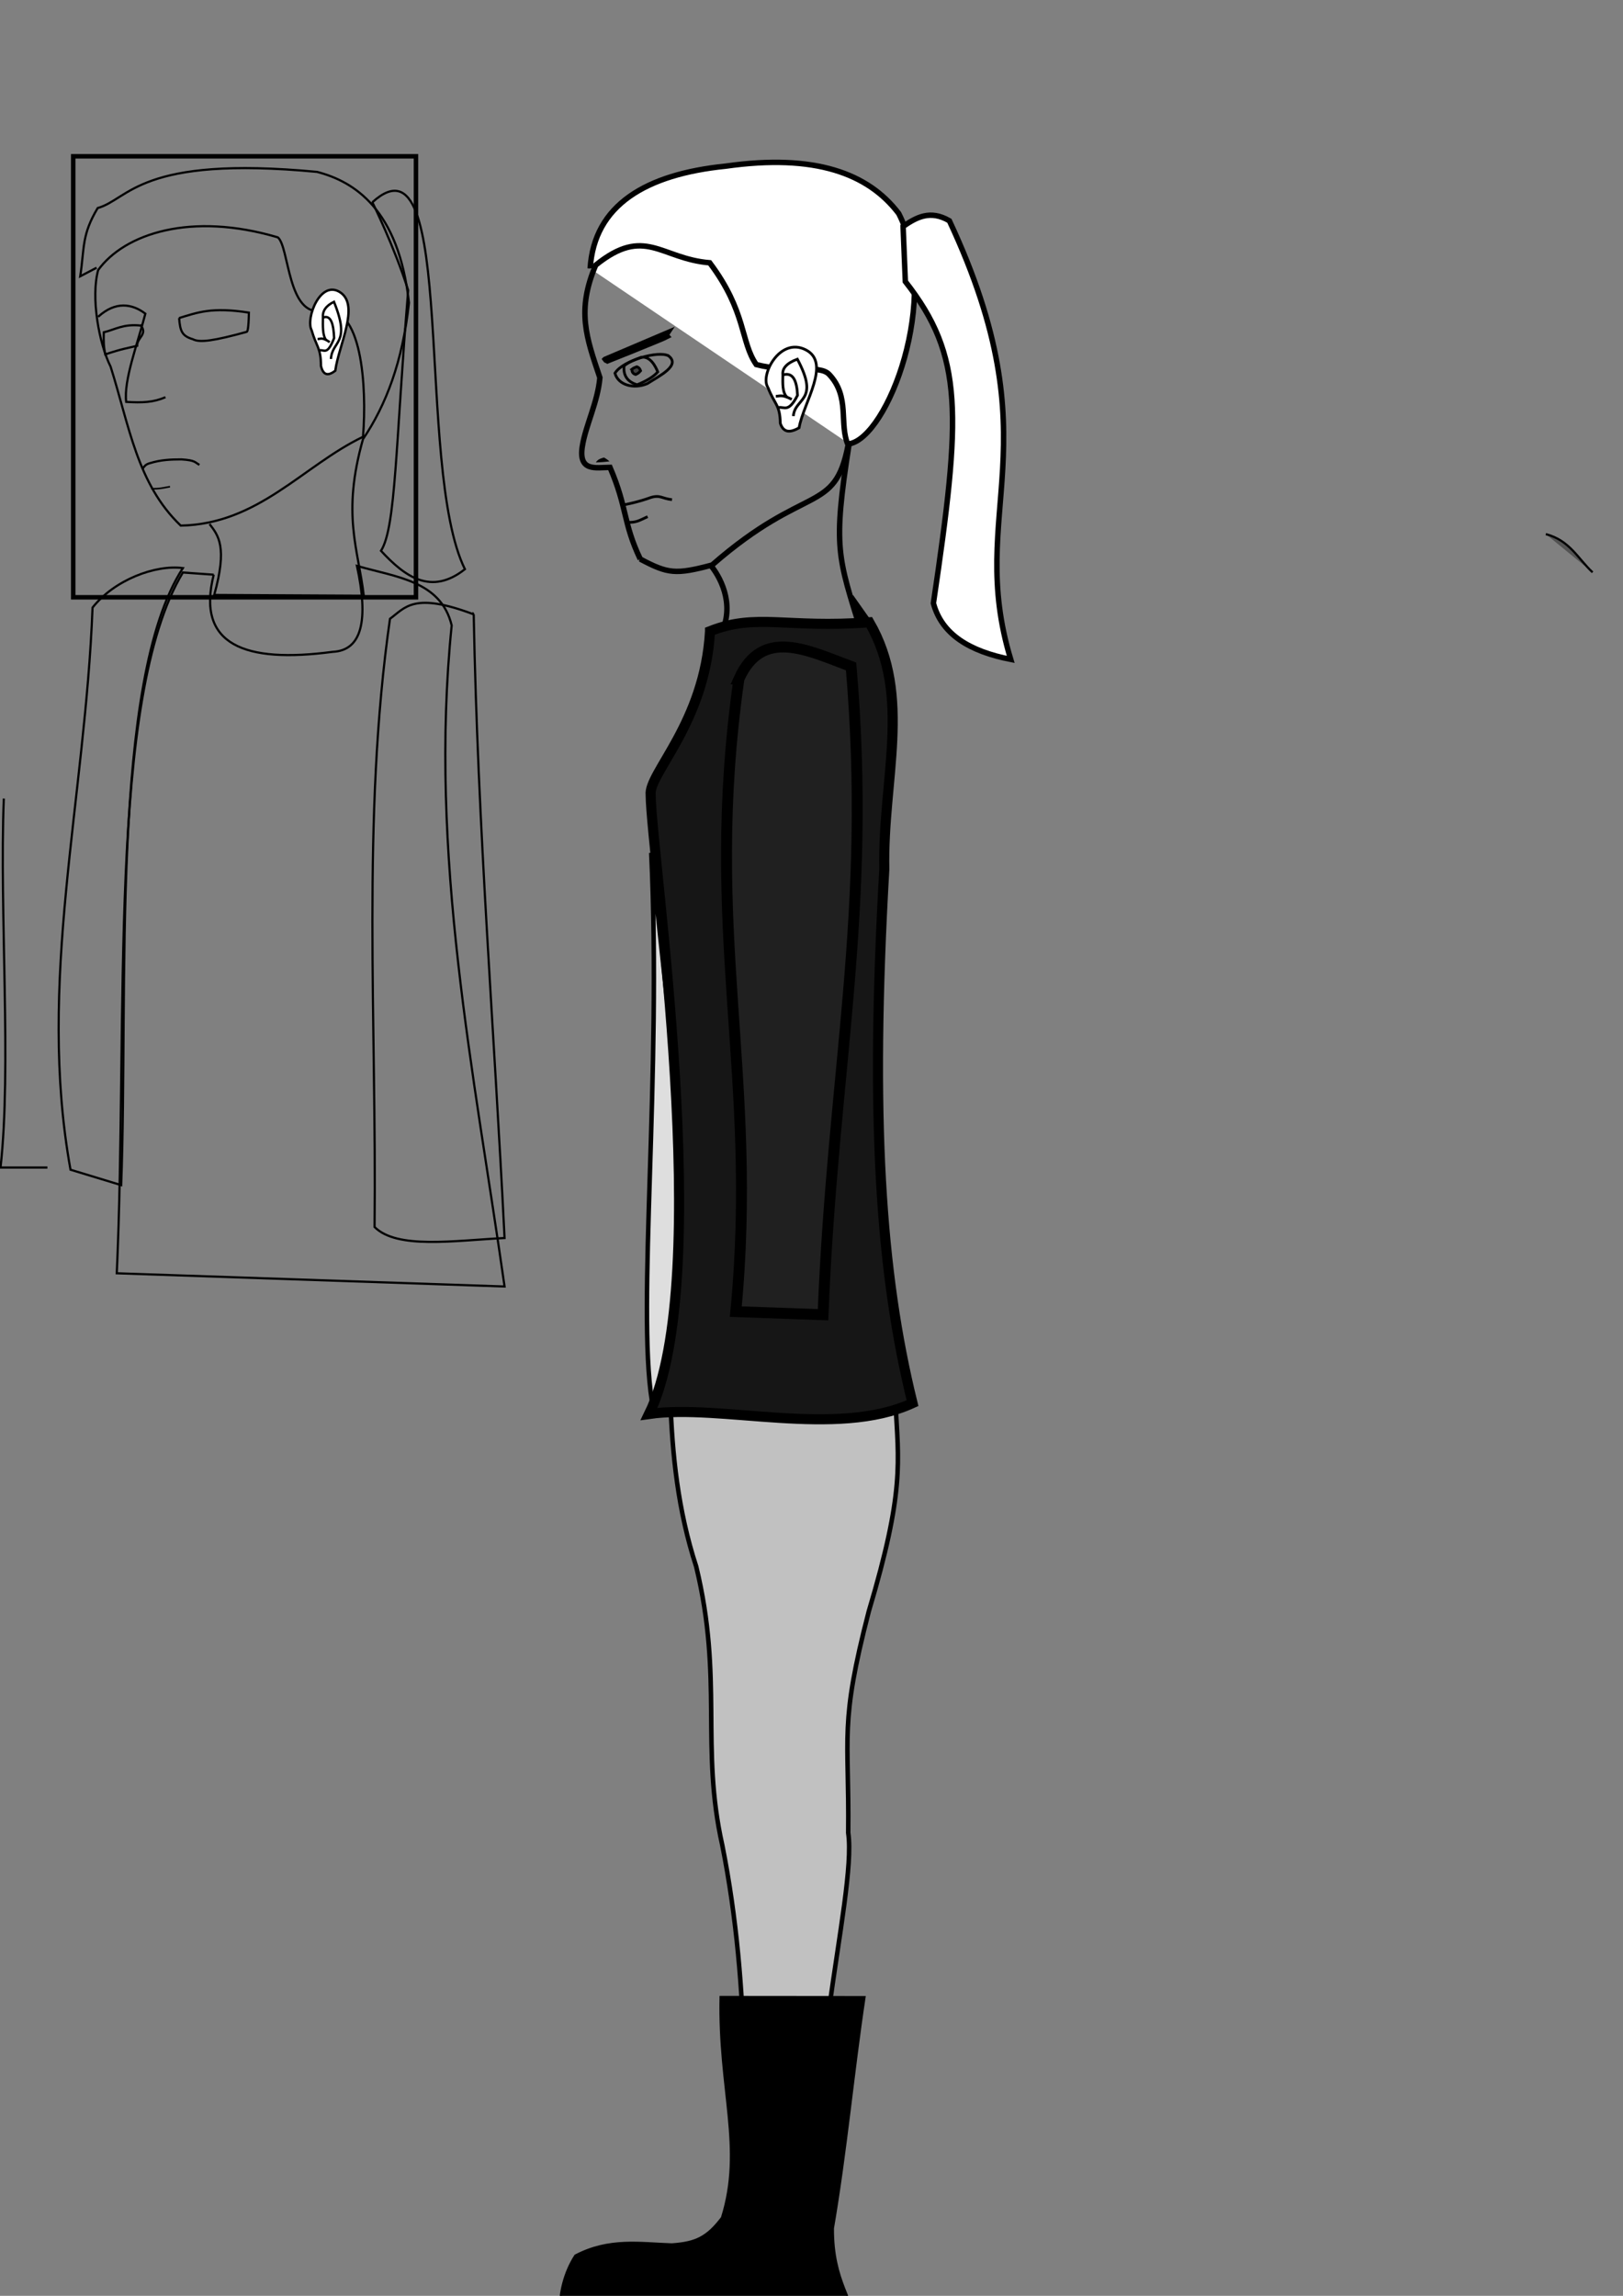 <?xml version="1.0" encoding="UTF-8" standalone="no"?>
<!-- Created with Inkscape (http://www.inkscape.org/) -->

<svg
   xmlns:dc="http://purl.org/dc/elements/1.1/"
   xmlns:cc="http://creativecommons.org/ns#"
   xmlns:rdf="http://www.w3.org/1999/02/22-rdf-syntax-ns#"
   xmlns:svg="http://www.w3.org/2000/svg"
   xmlns="http://www.w3.org/2000/svg"
   xmlns:sodipodi="http://sodipodi.sourceforge.net/DTD/sodipodi-0.dtd"
   xmlns:inkscape="http://www.inkscape.org/namespaces/inkscape"
   width="744.094"
   height="1052.362"
   id="svg3834"
   version="1.1"
   inkscape:version="0.48.4 r9939"
   sodipodi:docname="sdfdsfsd.svg">
  <rect width="100%" height="100%" fill="#808080" stroke="none"/>
  <defs
     id="defs3836">
    <inkscape:path-effect
       effect="spiro"
       id="path-effect3810"
       is_visible="true" />
    <inkscape:path-effect
       effect="spiro"
       id="path-effect4398"
       is_visible="true" />
    <inkscape:path-effect
       effect="spiro"
       id="path-effect4390"
       is_visible="true" />
  </defs>
  <sodipodi:namedview
     id="base"
     pagecolor="#ffffff"
     bordercolor="#666666"
     borderopacity="1.0"
     inkscape:pageopacity="0.0"
     inkscape:pageshadow="2"
     inkscape:zoom="0.98994949"
     inkscape:cx="200.03621"
     inkscape:cy="581.35268"
     inkscape:document-units="px"
     inkscape:current-layer="layer1"
     showgrid="false"
     showguides="true"
     inkscape:guide-bbox="true"
     inkscape:window-width="1918"
     inkscape:window-height="1078"
     inkscape:window-x="0"
     inkscape:window-y="0"
     inkscape:window-maximized="0" />
  <g
     inkscape:label="Layer 1"
     inkscape:groupmode="layer"
     id="layer1">
    <path
       style="fill:#ffffff;fill-opacity:1;stroke:#000000;stroke-width:2.5;stroke-linecap:butt;stroke-linejoin:miter;stroke-miterlimit:4;stroke-opacity:1;stroke-dasharray:none"
       d="m 270.577,123.092 c 1.765,-29.138 25.586,-43.235 62.165,-46.931 40.907,-5.788 65.295,3.292 79.297,21.718 19.743,38.584 -5.203,102.781 -22.728,105.561"
       id="path3860"
       inkscape:connector-curvature="0"
       sodipodi:nodetypes="cccc" />
    <path
       style="fill:none;stroke:#000000;stroke-width:2.5;stroke-linecap:butt;stroke-linejoin:miter;stroke-miterlimit:4;stroke-opacity:1;stroke-dasharray:none"
       d="m 389.25,203.737 c -7.479,47.725 -5.148,51.192 5.719,86.409 l -65.137,1.812 c 7.369,-13.25 1.35,-25.964 -3.617,-32.356"
       id="path3862"
       inkscape:connector-curvature="0"
       sodipodi:nodetypes="cccc" />
    <path
       style="fill:#000000;fill-opacity:1;stroke:#000000;stroke-width:2.5;stroke-linecap:butt;stroke-linejoin:miter;stroke-miterlimit:4;stroke-opacity:1;stroke-dasharray:none"
       d="m 277.427,164.71 28.571,-12.143 c -2.053,3.079 -0.567,0.962 -0.03,1.609 -2.044,1.125 -28.146,11.517 -28.146,11.517 1.212,-1.405 0.52,0.422 -0.395,-0.983 z"
       id="path3866"
       inkscape:connector-curvature="0"
       sodipodi:nodetypes="ccccc" />
    <path
       style="fill:none;stroke:#000000;stroke-width:1.25;stroke-linecap:butt;stroke-linejoin:miter;stroke-miterlimit:4;stroke-opacity:1;stroke-dasharray:none"
       d="m 285.234,231.541 c 1.995,-0.313 7.87,-1.556 13.107,-3.49 4.417,-1.328 5.105,0.499 9.75,0.99"
       id="path3870"
       inkscape:connector-curvature="0"
       sodipodi:nodetypes="ccc" />
    <path
       style="fill:none;stroke:#000000;stroke-width:1.25;stroke-linecap:butt;stroke-linejoin:miter;stroke-miterlimit:4;stroke-opacity:1;stroke-dasharray:none"
       d="m 287.653,239.434 c 4.048,0.128 5.211,-0.728 9.259,-2.603"
       id="path3872"
       inkscape:connector-curvature="0"
       sodipodi:nodetypes="cc" />
    <path
       style="fill:none;stroke:#000000;stroke-width:1.25;stroke-linecap:butt;stroke-linejoin:miter;stroke-miterlimit:4;stroke-opacity:1;stroke-dasharray:none"
       d="m 306.513,163.124 c -4.472,-2.495 -20.858,1.951 -24.581,7.94 1.481,5.477 8.661,7.429 14.84,4.778 5.536,-3.556 15.433,-8.299 9.742,-12.719 z"
       id="path3874"
       inkscape:connector-curvature="0"
       sodipodi:nodetypes="cccc" />
    <path
       style="fill:none;stroke:#000000;stroke-width:1.25;stroke-linecap:butt;stroke-linejoin:miter;stroke-miterlimit:4;stroke-opacity:1;stroke-dasharray:none"
       d="m 286.126,167.702 c 2.134,-1.794 5.034,-2.823 7.857,-3.929 4.265,-0.633 6.592,4.318 7.589,6.696 -1.864,2.191 -5.249,4.202 -9.464,5.893 -4.278,-1.288 -6.464,-4.04 -5.982,-8.661 z"
       id="path4424"
       inkscape:connector-curvature="0"
       sodipodi:nodetypes="ccccc" />
    <path
       sodipodi:nodetypes="ccccc"
       inkscape:connector-curvature="0"
       id="path4426"
       d="m 289.739,169.22 c 0.604,-0.508 1.425,-0.799 2.224,-1.112 1.258,0.478 1.436,1.172 1.719,1.845 -0.528,0.62 -1.056,1.24 -2.249,1.719 -1.211,-0.365 -1.83,-1.144 -1.693,-2.452 z"
       style="fill:#3f3f3f;fill-opacity:1;stroke:#000000;stroke-width:1.25;stroke-linecap:butt;stroke-linejoin:miter;stroke-miterlimit:4;stroke-opacity:1;stroke-dasharray:none" />
    <path
       style="fill:#c1c1c1;fill-opacity:1;stroke:#000000;stroke-width:2.062;stroke-linecap:butt;stroke-linejoin:miter;stroke-miterlimit:4;stroke-opacity:1;stroke-dasharray:none"
       d="m 410.499,642.361 c 1.486,28.105 4.295,41.062 -12.207,96.32 -13.521,52.282 -8.933,56.188 -9.412,101.465 4.211,28.832 -24.475,126.797 -9.387,179.349 l -40.528,0 c 2.835,-39.196 5.497,-106.877 -7.813,-173.633 -10.138,-45.175 0.524,-76.253 -11.963,-127.76 -8.391,-25.723 -11.044,-51.447 -11.869,-77.17 z"
       id="path3812"
       inkscape:connector-curvature="0"
       sodipodi:nodetypes="ccccccccc" />
    <path
       style="fill:#dedede;fill-opacity:1;stroke:#000000;stroke-width:2.062;stroke-linecap:butt;stroke-linejoin:miter;stroke-miterlimit:4;stroke-opacity:1;stroke-dasharray:none"
       d="m 298.571,390.934 c 4.773,102.642 -6.562,207.321 0.286,251.143 l 25.429,-11.143 z"
       id="path4099"
       inkscape:connector-curvature="0"
       sodipodi:nodetypes="cccc" />
    <path
       style="fill:#161616;fill-opacity:1;stroke:#000000;stroke-width:4.623;stroke-linecap:butt;stroke-linejoin:miter;stroke-miterlimit:4;stroke-opacity:1;stroke-dasharray:none"
       d="m 325.521,289.318 c -2.326,42.103 -28.393,65.314 -27.213,75.085 0.278,28.174 29.664,221.607 -0.738,283.749 32.952,-4.742 85.724,11.098 120.792,-4.971 -14.699,-59.533 -19.529,-130.364 -12.937,-244.737 -0.862,-41.159 12.87,-79.174 -6.881,-113.187 -38.014,2.839 -51.756,-4.333 -73.023,4.061 z"
       id="path4452"
       inkscape:connector-curvature="0"
       sodipodi:nodetypes="cccccccc" />
    <path
       style="fill:#202020;fill-opacity:1;stroke:#000000;stroke-width:5;stroke-linecap:butt;stroke-linejoin:miter;stroke-miterlimit:4;stroke-opacity:1;stroke-dasharray:none"
       d="m 338.769,311.22 c -16.41,115.561 9.015,181.424 -1.429,290 l 40,1.429 c 4.437,-112.381 22.532,-184.762 12.857,-297.143 -19.889,-7.431 -40.733,-18.111 -51.429,5.714 z"
       id="path4464"
       inkscape:connector-curvature="0"
       sodipodi:nodetypes="ccccc" />
    <path
       style="fill:none;stroke:#000000;stroke-width:1px;stroke-linecap:butt;stroke-linejoin:miter;stroke-opacity:1"
       d="m -436.098,197.694 c 5.816,45.595 -2.578,123.394 4.306,168.989"
       id="path4468"
       inkscape:connector-curvature="0"
       sodipodi:nodetypes="cc" />
    <path
       style="fill:none;stroke:#000000;stroke-width:1px;stroke-linecap:butt;stroke-linejoin:miter;stroke-opacity:1"
       d="m 1.745,366.036 c -2.016,52.716 3.593,123.447 -1.5,169.143 l 21.5,0"
       id="path3030"
       inkscape:connector-curvature="0"
       sodipodi:nodetypes="ccc" />
    <path
       style="fill:#525252;fill-opacity:1;stroke:#000000;stroke-width:1px;stroke-linecap:butt;stroke-linejoin:miter;stroke-opacity:1"
       d="m 730.142,262.343 c -6.683,-6.201 -10.49,-14.703 -21.429,-17.5"
       id="path3032"
       inkscape:connector-curvature="0"
       sodipodi:nodetypes="cc" />
    <path
       style="fill:none;stroke:#000000;stroke-width:2.5;stroke-linecap:butt;stroke-linejoin:miter;stroke-miterlimit:4;stroke-opacity:1;stroke-dasharray:none"
       d="m 293.537,256.265 c -7.983,-16.766 -5.854,-23.386 -13.87,-42.032 -6.546,0.083 -14.568,2.106 -12.684,-9.69 1.542,-9.652 7.042,-20.091 8.046,-31.43 -6.142,-18.226 -10.817,-30.71 -1.911,-51.588 22.609,-18.228 29.652,-2.92 52.261,-1.072 16.888,22.469 14.073,36.241 21.355,46.66 15.173,3.951 28.991,-0.135 33.389,4.483 9.782,10.271 4.411,22.783 8.717,32.393 -6.128,32.037 -19.102,17.202 -62.357,55.003 -16.739,4.466 -20.259,4.025 -32.946,-2.727 z"
       id="path3850"
       inkscape:connector-curvature="0"
       sodipodi:nodetypes="ccsccccsccc" />
    <path
       style="fill:#ffffff;fill-opacity:1;stroke:#000000;stroke-width:1.25;stroke-linecap:butt;stroke-linejoin:miter;stroke-miterlimit:4;stroke-opacity:1;stroke-dasharray:none"
       d="m 352.059,177.576 c -3.731,-5.408 5.384,-23.265 17.311,-17.244 11.927,6.021 -1.037,24.249 -3.008,35.755 -5.15,2.993 -7.461,1.38 -8.621,-2.046 -0.117,-8.689 -2.668,-8.578 -5.682,-16.466 z"
       id="path4444"
       inkscape:connector-curvature="0"
       sodipodi:nodetypes="ccccc" />
    <path
       style="fill:none;stroke:#000000;stroke-width:1.25;stroke-linecap:butt;stroke-linejoin:miter;stroke-miterlimit:4;stroke-opacity:1;stroke-dasharray:none"
       d="m 359.141,171.795 c 4.455,-1.202 6.193,2.744 6.5,9.402 -4.202,8.265 -6.101,5.039 -8.765,5.633"
       id="path4446"
       inkscape:connector-curvature="0"
       sodipodi:nodetypes="ccc" />
    <path
       style="fill:none;stroke:#000000;stroke-width:1.25;stroke-linecap:butt;stroke-linejoin:miter;stroke-miterlimit:4;stroke-opacity:1;stroke-dasharray:none"
       d="m 360.836,182.1 c -2.234,-2.197 -1.987,-6.335 -1.929,-10.325 -0.352,-2.894 1.742,-5.3 6.653,-7.143 10.422,19.464 -1.123,17.499 -1.834,26.102"
       id="path4448"
       inkscape:connector-curvature="0"
       sodipodi:nodetypes="cccc" />
    <path
       style="fill:none;stroke:#000000;stroke-width:1.25;stroke-linecap:butt;stroke-linejoin:miter;stroke-miterlimit:4;stroke-opacity:1;stroke-dasharray:none"
       d="m 362.996,183.062 c -4.595,-2.398 -5.443,-1.447 -7.319,-1.415"
       id="path4450"
       inkscape:connector-curvature="0"
       sodipodi:nodetypes="cc" />
    <path
       style="fill:#ffffff;fill-opacity:1;stroke:#000000;stroke-width:2.5;stroke-linecap:butt;stroke-linejoin:miter;stroke-miterlimit:4;stroke-opacity:1;stroke-dasharray:none"
       d="m 414.039,103.803 c 6.166,-4.26 12.474,-7.703 21.213,-2.607 48.382,103.46 7.416,132.707 28.124,201.061 -18.603,-3.647 -31.628,-11.352 -35.437,-25.759 12.867,-86.725 13.917,-113.303 -12.871,-147.442 z"
       id="path3864"
       inkscape:connector-curvature="0"
       sodipodi:nodetypes="cccccc" />
    <path
       style="fill:#000000;fill-opacity:1;stroke:#000000;stroke-width:0.721px;stroke-linecap:butt;stroke-linejoin:miter;stroke-opacity:1"
       d="m 396.519,915.297 c -5.324,35.38 -8.526,71.275 -14.53,106.139 -0.112,24.904 9.985,32.288 11.438,48.432 -22.86,-8.859 -82.85,3.964 -130.252,3.091 -7.999,-0.988 -9.745,-23.352 0.515,-39.158 15.508,-8.187 29.919,-5.612 44.31,-5.153 10.946,-0.778 16.033,-3.176 22.877,-12.159 10.021,-31.803 -1.609,-58.603 -0.642,-101.254 z"
       id="path3814"
       inkscape:connector-curvature="0"
       sodipodi:nodetypes="ccccccccc" />
    <path
       style="fill:#000000;fill-opacity:1;stroke:none"
       d="m 273.166,211.976 c 1.796,-0.113 2.626,-0.064 6.263,-0.483 -0.544,-0.451 -0.691,-0.703 -2.5,-1.786 -2.876,0.756 -3.15,1.513 -3.763,2.269 z"
       id="path3818"
       inkscape:connector-curvature="0"
       sodipodi:nodetypes="cccc" />
    <path
       style="fill:#000000;stroke:#000000;stroke-width:1px;stroke-linecap:butt;stroke-linejoin:miter;stroke-opacity:1;fill-opacity:1"
       d="m 390.714,273.076 8.571,12.143 -4.286,0 z"
       id="path3820"
       inkscape:connector-curvature="0" />
    <rect
       style="fill:none;stroke:#000000;stroke-width:2.062;stroke-miterlimit:4;stroke-opacity:1;stroke-dasharray:none"
       id="rect5744"
       width="157.143"
       height="202.143"
       x="33.571"
       y="71.648" />
    <path
       style="fill:none;stroke:#000000;stroke-width:1px;stroke-linecap:butt;stroke-linejoin:miter;stroke-opacity:1"
       d="M 166.429,200.219 C 138.759,213.559 118.618,240.205 82.857,240.934 62.86,221.805 59.309,195.286 50.714,168.076 45.333,157.349 41.591,136.285 45,123.791 c 12.131,-16.691 42.568,-26.797 82.394,-14.979 5.294,4.454 4.356,36.654 20.473,33.656 18.022,-3.353 20.433,34.591 18.562,57.752 z"
       id="path5746"
       inkscape:connector-curvature="0"
       sodipodi:nodetypes="cccccsc" />
    <path
       style="fill:none;stroke:#000000;stroke-width:1px;stroke-linecap:butt;stroke-linejoin:miter;stroke-opacity:1"
       d="m 45,145.219 c 7.899,-7.234 15.55,-6.083 21.643,-1.429 -3.57,13.833 -10.014,30.524 -8.786,40.429 7.441,0.447 12.451,0.247 18,-2.143"
       id="path5748"
       inkscape:connector-curvature="0"
       sodipodi:nodetypes="cccc" />
    <path
       style="fill:none;stroke:#000000;stroke-width:1px;stroke-linecap:butt;stroke-linejoin:miter;stroke-opacity:1"
       d="m 82.119,145.779 c 8.502,-2.549 14.915,-5.152 31.998,-2.48 -0.162,7.608 -0.641,8.869 -1.117,8.849 -14.617,3.999 -21.383,5.072 -24.571,3.357 -4.91,-1.495 -5.852,-3.535 -6.309,-9.726 z"
       id="path5750"
       inkscape:connector-curvature="0"
       sodipodi:nodetypes="ccccc" />
    <path
       style="fill:none;stroke:#000000;stroke-width:1px;stroke-linecap:butt;stroke-linejoin:miter;stroke-opacity:1"
       d="m 65.357,214.862 c 0.738,-0.967 1.33,-1.992 3.214,-2.5 5.289,-1.651 9.931,-1.769 14.643,-1.786 6.504,0.415 6.121,1.425 8.214,2.5"
       id="path5752"
       inkscape:connector-curvature="0"
       sodipodi:nodetypes="cccc" />
    <path
       style="fill:#ffffff;fill-opacity:1;stroke:#000000;stroke-width:1.092;stroke-linecap:butt;stroke-linejoin:miter;stroke-miterlimit:4;stroke-opacity:1;stroke-dasharray:none"
       d="m 142.85,151.337 c -2.835,-5.431 4.091,-23.36 13.155,-17.314 9.063,6.046 -0.788,24.348 -2.286,35.902 -3.913,3.006 -5.669,1.386 -6.551,-2.054 -0.089,-8.725 -2.028,-8.614 -4.318,-16.533 z"
       id="path4444-6"
       inkscape:connector-curvature="0"
       sodipodi:nodetypes="ccccc" />
    <path
       style="fill:none;stroke:#000000;stroke-width:1.092;stroke-linecap:butt;stroke-linejoin:miter;stroke-miterlimit:4;stroke-opacity:1;stroke-dasharray:none"
       d="m 148.232,145.532 c 3.385,-1.207 4.706,2.755 4.94,9.44 -3.193,8.299 -4.636,5.06 -6.661,5.656"
       id="path4446-3"
       inkscape:connector-curvature="0"
       sodipodi:nodetypes="ccc" />
    <path
       style="fill:none;stroke:#000000;stroke-width:1.092;stroke-linecap:butt;stroke-linejoin:miter;stroke-miterlimit:4;stroke-opacity:1;stroke-dasharray:none"
       d="m 149.52,155.879 c -1.698,-2.206 -1.51,-6.361 -1.466,-10.367 -0.268,-2.906 1.324,-5.322 5.056,-7.172 7.92,19.544 -0.853,17.571 -1.394,26.209"
       id="path4448-5"
       inkscape:connector-curvature="0"
       sodipodi:nodetypes="cccc" />
    <path
       style="fill:none;stroke:#000000;stroke-width:1.092;stroke-linecap:butt;stroke-linejoin:miter;stroke-miterlimit:4;stroke-opacity:1;stroke-dasharray:none"
       d="m 151.161,156.845 c -3.492,-2.408 -4.136,-1.453 -5.562,-1.421"
       id="path4450-7"
       inkscape:connector-curvature="0"
       sodipodi:nodetypes="cc" />
    <path
       style="fill:none;stroke:#000000;stroke-width:1px;stroke-linecap:butt;stroke-linejoin:miter;stroke-opacity:1"
       d="m 96.071,240.219 c 4.099,5.295 8.263,10.483 2.143,32.5 l 68.571,0.357 c -2.514,-21.362 -10.179,-37.206 -0.357,-71.786 10.522,-15.586 18.158,-35.501 21.071,-62.5 C 182.794,95.759 162.258,83.192 145.357,78.791 63.9,71.058 59.204,91.405 44.786,95.362 c -7.413,12.415 -5.991,17.97 -8,31.286 l 7.5,-3.929"
       id="path5805"
       inkscape:connector-curvature="0"
       sodipodi:nodetypes="ccccccccc" />
    <path
       style="fill:none;stroke:#000000;stroke-width:0.739;stroke-linecap:butt;stroke-linejoin:miter;stroke-miterlimit:4;stroke-opacity:1;stroke-dasharray:none"
       d="m 69.307,224.047 c 3.774,0.048 4.859,-0.273 8.634,-0.976"
       id="path3872-6"
       inkscape:connector-curvature="0"
       sodipodi:nodetypes="cc" />
    <path
       style="fill:none;stroke:#000000;stroke-width:1px;stroke-linecap:butt;stroke-linejoin:miter;stroke-opacity:1"
       d="m 170.716,92.717 c 39.466,-35.821 19.294,121.198 42.426,168.19 -15.489,12.238 -27.524,3.423 -38.467,-8.424 6.895,-10.835 6.654,-48.803 12.459,-119.437 -6.369,-20.035 -16.418,-40.33 -16.418,-40.33 z"
       id="path5825"
       inkscape:connector-curvature="0"
       sodipodi:nodetypes="ccccc" />
    <path
       style="fill:none;stroke:#000000;stroke-width:1px;stroke-linecap:butt;stroke-linejoin:miter;stroke-opacity:1"
       d="m 64.629,149.245 c -8.134,-0.899 -11.902,1.877 -17.046,3.071 -0.083,4.041 -0.136,6.081 0.672,10.122 8.142,-2.681 9.774,-2.748 14.627,-3.935 -0.081,-3.752 4.852,-5.17 1.747,-9.258 z"
       id="path5827"
       inkscape:connector-curvature="0"
       sodipodi:nodetypes="ccccc" />
    <path
       style="fill:none;stroke:#000000;stroke-width:1px;stroke-linecap:butt;stroke-linejoin:miter;stroke-opacity:1"
       d="M 97.985,263.433 83.843,262.423 C 49.068,320.152 58.795,466.885 53.538,583.651 l 177.787,6.061 c -13.741,-96.963 -34.946,-198.001 -24.244,-303.046 -4.962,-20.511 -25.679,-22.117 -43.437,-27.274 5.406,24.845 2.334,38.789 -11.112,39.396 -40.224,5.358 -62.73,-3.064 -54.548,-35.355 z"
       id="path5829"
       inkscape:connector-curvature="0"
       sodipodi:nodetypes="cccccccc" />
    <path
       style="fill:none;stroke:#000000;stroke-width:1px;stroke-linecap:butt;stroke-linejoin:miter;stroke-opacity:1"
       d="m 83.843,260.403 c -12.731,-1.648 -31.402,5.445 -41.416,18.102 -3.382,88.559 -25.609,171.81 -10.102,257.67 L 55.558,543.245 C 58.895,454.023 50.351,311.959 83.843,260.403 z"
       id="path5831"
       inkscape:connector-curvature="0"
       sodipodi:nodetypes="ccccc" />
    <path
       style="fill:none;stroke:#000000;stroke-width:1px;stroke-linecap:butt;stroke-linejoin:miter;stroke-opacity:1"
       d="m 217.183,281.616 c -27.633,-10.455 -31.434,-3.036 -38.386,2.02 -13.06,90.793 -6.062,185.598 -7.071,278.802 10.276,10.315 36.571,6.213 59.599,5.051 -4.714,-95.291 -12.307,-187.703 -14.142,-285.873 z"
       id="path5833"
       inkscape:connector-curvature="0"
       sodipodi:nodetypes="ccccc" />
  </g>
</svg>
